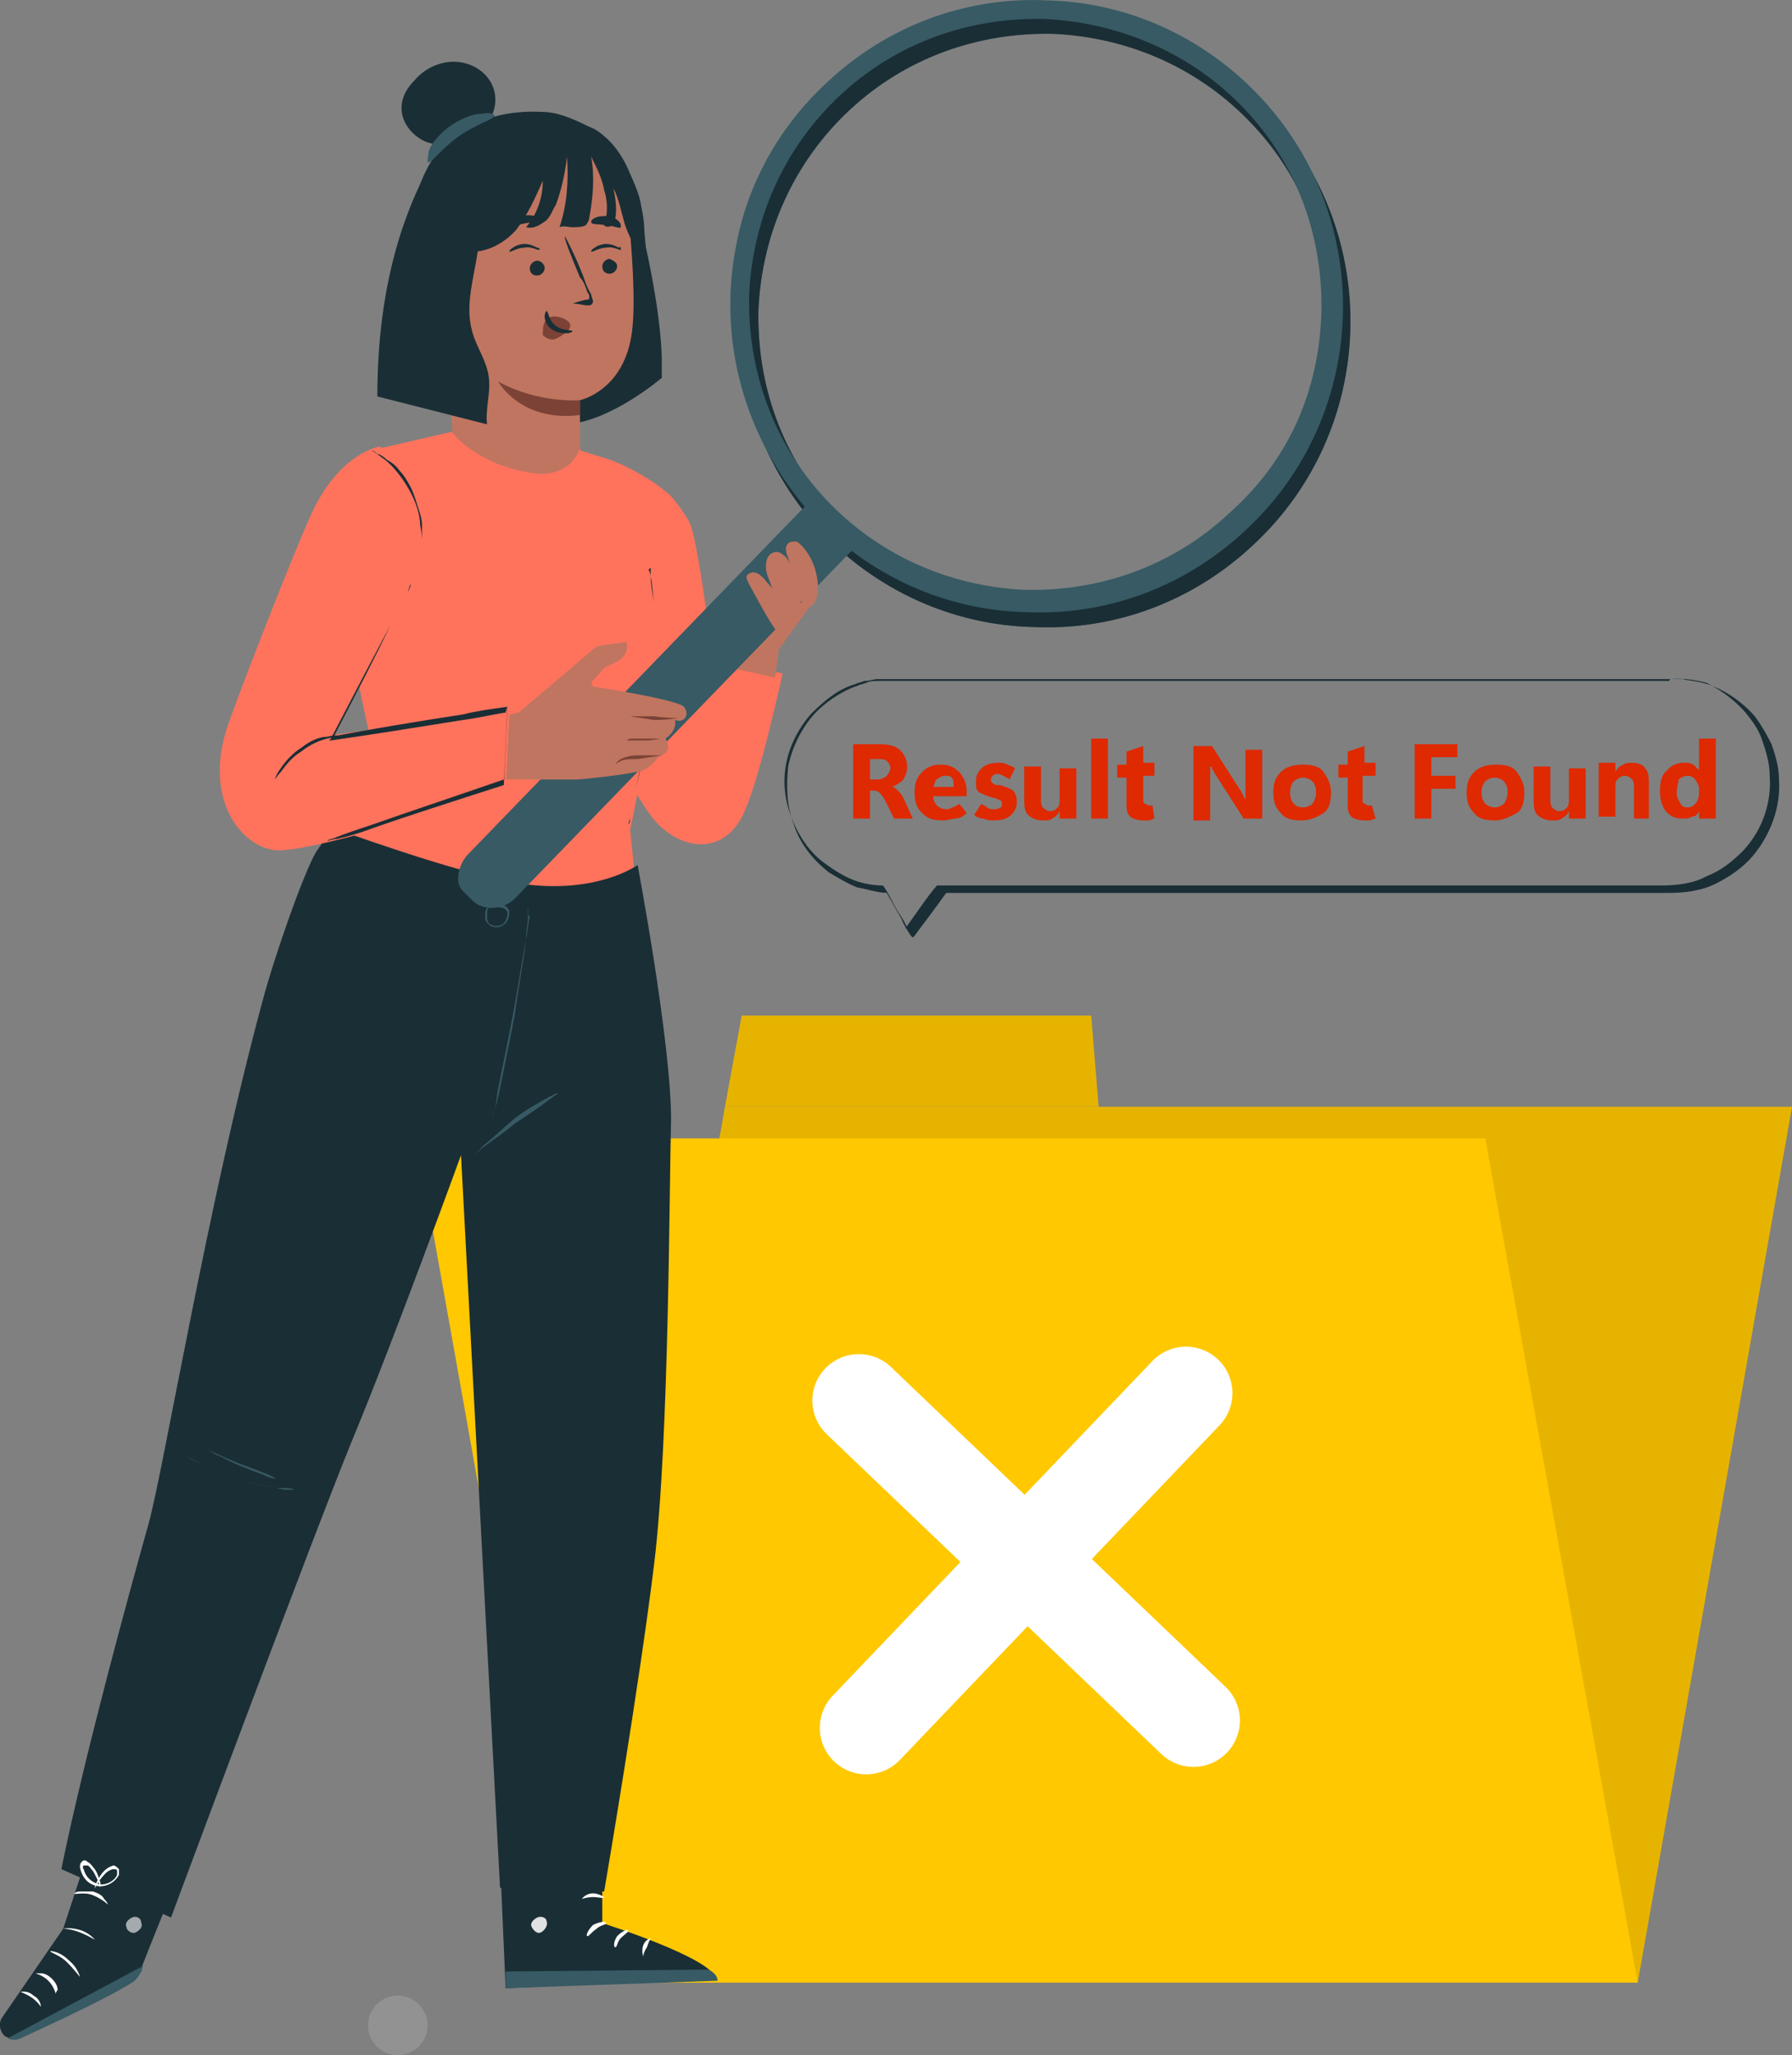 <?xml version="1.0" encoding="UTF-8"?><svg id="Layer_1" xmlns="http://www.w3.org/2000/svg" viewBox="0 0 96.4 110.52"><rect x="0" y="0" width="96.4" height="110.52" fill="#808080" stroke="none"/><circle cx="21.4" cy="108.92" r="1.6" fill="#e0e0e0" isolation="isolate" opacity=".2"/><path d="m89.9,36.52h.6c.4.1,1,.1,1.7.4.7.3,1.5.8,2.2,1.6.3.4.6.9.9,1.5.2.6.4,1.2.4,1.9.1,1.4-.4,2.9-1.4,4.1-.5.6-1.2,1.1-2,1.5s-1.7.5-2.6.5h-38.9.1c-.5.7-1.1,1.5-1.7,2.3l-.1.1-.1-.1c-.2-.3-.4-.6-.5-.9-.3-.5-.5-.9-.8-1.4h.1c-.6,0-1.1-.2-1.7-.3-.5-.2-1-.5-1.5-.8-.9-.7-1.6-1.6-1.9-2.6-.4-1-.4-2.1-.3-3.1.2-1,.7-2,1.3-2.7s1.5-1.3,2.3-1.6c.1,0,.2-.1.3-.1l.3-.1c.2-.1.4-.1.7-.1h42.5c0-.1.1-.1.1-.1h-42.7c-.2,0-.4.1-.7.1l-.3.1c-.1,0-.2.1-.3.1-.9.3-1.6.9-2.3,1.6-.6.7-1.1,1.6-1.3,2.6s-.1,2,.3,3c.4,1,1,1.9,1.9,2.5.4.3.9.6,1.4.8s1.1.3,1.6.3h0c.3.4.5.9.8,1.4.2.3.4.6.5.9h-.1c.6-.8,1.1-1.6,1.7-2.3h38.9c.9,0,1.8-.1,2.5-.5.8-.3,1.4-.8,2-1.4,1.1-1.2,1.5-2.7,1.4-4,0-.7-.2-1.3-.4-1.9-.2-.6-.5-1-.9-1.5-.7-.8-1.5-1.3-2.1-1.6-1.1-.3-1.9-.2-1.9-.2Z" fill="#1a2e35"/><g><g><g><polygon points="88.1 106.62 30.7 106.62 39 59.52 96.4 59.52 88.1 106.62" fill="#ffc800"/><polygon points="58.7 54.62 39.9 54.62 39 59.52 59.1 59.52 58.7 54.62" fill="#ffc800"/></g><g opacity=".1"><polygon points="88.1 106.62 30.7 106.62 39 59.52 96.4 59.52 88.1 106.62"/><polygon points="58.7 54.62 39.9 54.62 39 59.52 59.1 59.52 58.7 54.62"/></g></g><polygon points="88.1 106.62 30.5 106.62 22.4 61.22 79.9 61.22 88.1 106.62" fill="#ffc800"/></g><g><g><g><path d="m34.2,11.02s1.3,4.8,1.4,8.2v1.1s-2.8,2.4-5.2,2.5l-2-4.9,5.8-6.9Z" fill="#1a2e35"/><g><g><path d="m21.6,14.02c.5-2.3.8-5.1,2.7-6.6,1.4-1.1,3.1-1.5,4.9-1.4.9,0,1.9.5,2.7.9,1.1.6,1.5,1.9,2.1,3,1,2.3.9,5.3.2,6.2l-9.4,5c-1.9-1-3.1-1.4-3.4-3.9-.2-1.1-.1-2.2.2-3.2Z" fill="#1a2e35"/><g><path d="m24.4,9.22l5.9-1.8c1.9-.3,3.3,2,3.5,4,.2,2.1.4,4.8.2,6.4-.4,3.2-2.8,3.7-2.8,3.7v3c0,.6-.1.8-.5,1.3-.9,1.1-2.5,1.3-4.4.6-1.1-.4-1.9-1.2-1.9-2.3l-1-13.7c0-.6.4-1.1,1-1.2Z" fill="#c07560"/><path d="m33.2,14.32c0,.2-.2.4-.4.4s-.4-.1-.4-.4c0-.2.2-.4.4-.4.2.1.4.2.4.4Z" fill="#1a2e35"/><path d="m33.4,13.42c0,.1-.4-.2-.8-.1-.4,0-.8.3-.8.2,0,0,0-.1.2-.2.1-.1.4-.2.6-.2.3,0,.5.1.7.2.1-.1.1,0,.1.1Z" fill="#1a2e35"/><path d="m29.3,14.42c0,.2-.2.4-.4.4s-.4-.1-.4-.4c0-.2.2-.4.4-.4s.4.2.4.4Z" fill="#1a2e35"/><path d="m29,13.42c0,.1-.4-.2-.8-.1-.4,0-.8.3-.8.2,0,0,0-.1.2-.2.1-.1.4-.2.6-.2.3,0,.5.1.7.2.1,0,.2.1.1.1Z" fill="#1a2e35"/><path d="m30.8,16.32s.3-.1.7-.2c.1,0,.2,0,.2-.1s0-.2-.1-.3c-.1-.3-.2-.6-.4-.8-.5-1.2-.9-2.2-.8-2.2,0,0,.5.9,1,2.2.1.3.2.6.4.9,0,.1.1.3.1.4s-.1.2-.2.2h-.2c-.5-.1-.7-.1-.7-.1Z" fill="#1a2e35"/><path d="m31.2,21.52s-2.2.2-4.4-1c0,0,1.2,2.2,4.4,1.8v-.8Z" fill="#7c4236"/><path d="m29.3,17.32c.1-.2.3-.3.5-.3.3,0,.6.1.8.3.1.1.1.3,0,.4,0,.1,0,0-.1.1-.2.2-.4.3-.6.4-.2.1-.5,0-.7-.2,0-.3,0-.5.1-.7Z" fill="#7c4236"/><path d="m29.4,16.72c.1,0,.1.5.5.8s.9.2.9.3c0,0-.1.1-.3.1s-.5,0-.8-.2-.4-.5-.4-.7.1-.3.1-.3Z" fill="#1a2e35"/><path d="m29.2,11.82c0,.1-.5.1-1,.2s-.9.3-1,.2c0,0,0-.2.2-.3.2-.1.4-.3.7-.3.3-.1.6,0,.8,0,.2,0,.3.1.3.2Z" fill="#1a2e35"/><path d="m33.4,12.22c-.1.1-.4-.1-.8-.1-.4-.1-.8,0-.8-.2q0-.1.2-.2c.2-.1.4-.1.7-.1s.5.2.6.3c.1.1.1.2.1.3Z" fill="#1a2e35"/></g></g><path d="m26.2,22.82c-.1-.8.2-1.7.1-2.5-.1-.9-.7-1.7-.9-2.5-.4-1.4.1-2.9.3-4.3.8-.1,1.6-.6,2.1-1.2.6-.8,1-1.7,1.4-2.6,0,.9-.3,1.8-.9,2.5.4.1.7-.1,1-.3s.4-.6.6-.9c.3-.8.5-1.7.6-2.6.1,1.3,0,2.6-.4,3.8.2-.1.5,0,.7,0s.5,0,.7-.1c.1-.1.2-.3.2-.4.2-1.1.3-2.2.1-3.3.3.6.6,1.2.7,1.8.2.6.2,1.3,0,1.9.1.1.3.1.4,0,.1-.1.2-.3.2-.4.1-.5,0-1.1-.1-1.6.3.6.4,1.2.6,1.9.2.6.5,1.3,1,1.6.1-.9.1-1.6-.1-2.5-.1-.7-.4-1.3-.7-2s-.8-1.4-1.3-1.8c-.9-.8-1.3-.5-1.9-.2h-.1v-.1c-1.6-.4-3.2-.3-4.8.2-1.1.4-1.2,2.8-1.5,1.7-.2-.7-1.1-.1-1.1,0-1.3,2.4-2.8,6.3-2.8,12.4h0l5.9,1.5Z" fill="#1a2e35"/></g></g><path d="m22.3,4.32c.5-.6,1.3-1,2.1-1s1.6.4,2,1.1c.4.7.3,1.6-.2,2.2l-1,.8c-.7.4-1.5.5-2.3.2-.7-.3-1.3-1-1.3-1.8,0-.6.3-1.1.7-1.5Z" fill="#1a2e35"/><path d="m23,8.72c.2.1.7-.7,1.7-1.4s1.9-.9,1.9-1.1c0-.1-.3-.2-.7-.1-.4,0-1,.2-1.6.6-.6.4-1,.9-1.2,1.3-.1.4-.1.7-.1.7Z" fill="#375a64"/></g><g><path d="m36.9,35.12l-3.7-3.5-2.5,4c.1.4,3.3,7.3,4.7,8.7,1.6,1.6,3.8,1.5,4.7-.8.8-1.8,2-7.3,2-7.3l-5.2-1.1Z" fill="#ff735d"/><path d="m32.8,24.72c.9.3,2.9,1.4,3.5,2.2.3.4.6.8.8,1.2.5,1,1.4,8.6,1.4,8.6l-4,2.9-3.5-13.3.2-2.1,1.6.5Z" fill="#ff735d"/><path d="m34.1,46.62l-.2-2s.8-3.5,1-6.5c.4-4.8-.8-7.8-1-8.3-.1-.3-2.7-5.7-2.7-5.7,0,0-.5,1.7-2.7,1.3-3-.5-4.2-2.2-4.2-2.2l-3.9.9s-1.5,6.2-1.8,8.2c-.1,1.1,1.3,7.3,1.3,7.3l-2.3,3.5c-.1.2,1,4.9,1.2,5.1.2.2,4,1.1,4,1.2,0,.2,7.2,3.2,7.2,3,0-.1,3.4-4.2,3.4-4.2l.7-1.6Z" fill="#ff735d"/><path d="m35,30.52v.5c0,.4.1.9.2,1.5.1,1.3.2,3-.1,5-.3,1.9-.6,3.6-.9,4.9-.1.6-.2,1.1-.3,1.5,0,.2,0,.3-.1.4v.1-.1c0-.1.1-.2.1-.4.1-.4.2-.9.3-1.5.3-1.2.7-3,.9-4.9.3-1.9.2-3.7.1-5-.1-.6-.1-1.1-.2-1.5,0-.2-.1-.3-.1-.4l.1-.1Z" fill="#1a2e35"/></g><g><path d="m17,45.82c-.7,1.2-2.3,5.8-2.9,8.1-2.9,10.7-5.3,25.1-6.1,28-1.1,3.9-3.5,12.7-4.7,18.6l5.9,2.6s7.7-20.7,9.8-25.8c2.2-5.3,5.8-15.2,5.8-15.2l2.1,39.4,5.6.2s1.9-11.1,2.7-17.7c.8-6.6.8-20.3.9-23.8,0-4.2-1.8-13.7-1.8-13.7,0,0-2.2,1.6-6.3,1-3.3-.5-10.1-3-10.1-3l-.9,1.3Z" fill="#1a2e35"/><path d="m28.4,48.82v.5c0,.3-.1.7-.1,1.2-.1,1-.4,2.5-.6,4-.3,1.6-.6,3-.8,4-.1.5-.2.9-.3,1.2-.1.3-.1.4-.1.4,0,0,0-.2.1-.4.1-.3.1-.7.2-1.2.2-1,.5-2.4.8-4s.5-3,.7-4c.1-.5.1-.9.2-1.2-.2-.3-.1-.5-.1-.5Z" fill="#375a64"/><path d="m26.4,48.72s0-.1.1-.1.3-.1.4,0c.1,0,.2.1.3.1.1.1.2.2.2.3,0,.3-.1.6-.3.7-.2.2-.6.2-.8,0-.1-.1-.2-.2-.2-.3v-.3c0-.2.1-.3.2-.4,0,0,.1,0,.1,0l-.1.1c-.1.1-.1.2-.1.4s0,.4.2.5.4.1.6,0,.3-.4.3-.6c0-.1-.1-.2-.1-.2-.1-.1-.2-.1-.2-.1-.2,0-.3-.1-.4,0l-.2-.1Z" fill="#375a64"/><path d="m30,58.82s-.3.2-.7.5-1,.7-1.6,1.1c-.6.5-1.2.9-1.6,1.2-.4.3-.6.5-.6.5,0,0,.2-.2.6-.6.4-.3.9-.8,1.5-1.3s1.2-.8,1.7-1.1c.4-.2.7-.4.7-.3Z" fill="#375a64"/><path d="m15.8,80.12h-.2c-.2,0-.4,0-.7-.1-.6-.1-1.3-.2-2.1-.5-.8-.3-1.5-.6-2-.8-.2-.1-.4-.2-.6-.3-.1-.1-.2-.1-.2-.1,0,0,.3.1.8.4.5.2,1.2.5,2,.8.8.3,1.6.4,2.1.5.5,0,.9,0,.9.1Z" fill="#375a64"/><path d="m14.8,79.52s-.2,0-.6-.2c-.3-.1-.8-.3-1.3-.5s-1-.5-1.3-.6c-.3-.2-.5-.3-.5-.3,0,0,.8.4,1.8.8,1.1.4,1.9.7,1.9.8Z" fill="#375a64"/></g><g><path d="m32.4,97.62v5.8s6,1.9,6.1,3l-11.3.5-.4-9.1,5.6-.2Z" fill="#1a2e35"/><path d="m28.9,103.12c-.2.1-.4.3-.3.5.1.2.3.4.5.3s.4-.4.3-.6c0-.2-.3-.3-.5-.2" fill="#e1e1e1"/><path d="m27.2,106.92v-.9l10.9-.1s.5.2.5.6l-11.4.4Z" fill="#375a64"/><path d="m32.6,103.42c0,.1-.3.1-.5.3-.3.2-.4.4-.5.4s0-.3.3-.6c.4-.2.7-.2.7-.1Z" fill="#fff"/><path d="m33.8,103.82c0,.1-.2.2-.4.4-.2.2-.2.5-.3.5s-.1-.3.1-.6c.3-.3.6-.4.6-.3Z" fill="#fff"/><path d="m34.6,105.22s-.1-.3,0-.6c.1-.3.4-.4.4-.4,0,0-.1.2-.2.5-.2.3-.2.5-.2.5Z" fill="#fff"/><path d="m32.5,102.02c0,.1-.3,0-.6,0s-.6.1-.6.1c0,0,.2-.3.6-.3.3,0,.6.2.6.2Z" fill="#fff"/></g><g><path d="m5.6,97.02l-2.2,6.7L.1,108.52c-.2.3-.1.8.2,1H.3c.2.1.4.1.7,0,1.4-.6,6.4-2.9,6.5-3.4.2-.6,2.8-7,2.8-7l-4.7-2.1Z" fill="#1a2e35"/><path d="m.4,109.62l7.3-3.9-.1.3c-.1.2-.3.5-.5.6-.6.4-2.3,1.3-6,3-.2.1-.4.1-.7,0H.4Z" fill="#375a64"/><g opacity=".6"><path d="m7.1,103.12c-.2.1-.4.3-.3.5,0,.2.3.4.5.3s.4-.3.3-.5c0-.3-.3-.4-.5-.3" fill="#fff"/></g><path d="m3,107.22s-.1-.4-.4-.7c-.3-.3-.7-.4-.7-.4h.3c.2,0,.4.1.6.3.2.2.3.4.3.6-.1.1-.1.2-.1.2Z" fill="#fff"/><path d="m2.2,107.92s-.2-.3-.5-.5-.6-.3-.6-.3c0,0,.4-.1.7.2.4.2.4.6.4.6Z" fill="#fff"/><path d="m4.3,106.32s-.3-.4-.7-.8c-.4-.4-.9-.5-.9-.6,0,0,.5,0,1,.5.5.4.6.9.6.9Z" fill="#fff"/><path d="m5.1,104.32s-.3-.2-.8-.4c-.5-.2-.9-.2-.9-.2,0,0,.4-.1,1,.1.5.2.7.5.7.5Z" fill="#fff"/><path d="m5.8,102.42s-.3-.3-.8-.5-1,0-1-.1c0,0,.1-.1.3-.1h.7c.3.1.5.2.6.4.2.2.2.3.2.3Z" fill="#fff"/><path d="m5.1,101.52s0-.1.1-.3c.1-.2.2-.4.4-.6.1-.1.2-.2.5-.3.1,0,.2.1.3.2v.3c-.2.4-.7.7-1.2.6s-.8-.5-.9-1c0-.1,0-.2.1-.3.1-.1.2-.1.3,0,.2.1.3.3.4.4.2.3.2.5.3.7v.3s-.1-.4-.4-.9c-.1-.1-.2-.3-.3-.3h-.2s-.1.1,0,.2c.1.4.4.7.8.8.4.1.9-.2,1-.5v-.2c0-.1-.1-.1-.2-.1s-.3.1-.4.2c-.5.5-.6.9-.6.8Z" fill="#fff"/></g><g><polygon points="41.2 30.52 38.5 33.32 38.4 35.72 41.6 36.42 41.7 36.42 41.9 34.92 43.7 32.42 41.2 30.52" fill="#c07560"/><g><path d="m40,14.02c.6-3.3,2.3-6.4,4.9-8.8,3.2-3,7.4-4.6,11.8-4.4,4.4.1,8.5,2,11.5,5.2,6.2,6.6,5.9,17.1-.8,23.3h0c-3.2,3-7.4,4.6-11.8,4.4-4.4-.1-8.5-2-11.5-5.2-3.7-4.1-5.1-9.5-4.1-14.5Zm31.2,6.2c.9-4.7-.3-9.8-3.8-13.5-2.8-3-6.6-4.7-10.7-4.9-4.1-.1-8,1.3-11,4.1s-4.7,6.6-4.9,10.7c-.1,4.1,1.3,8,4.1,11,2.8,3,6.6,4.7,10.7,4.9,4.1.1,8-1.3,11-4.1,2.5-2.3,4-5.2,4.6-8.2Z" fill="#375a64"/><path d="m40,14.02c.6-3.3,2.3-6.4,4.9-8.8,3.2-3,7.4-4.6,11.8-4.4,4.4.1,8.5,2,11.5,5.2,6.2,6.6,5.9,17.1-.8,23.3h0c-3.2,3-7.4,4.6-11.8,4.4-4.4-.1-8.5-2-11.5-5.2-3.7-4.1-5.1-9.5-4.1-14.5Zm31.2,6.2c.9-4.7-.3-9.8-3.8-13.5-2.8-3-6.6-4.7-10.7-4.9-4.1-.1-8,1.3-11,4.1s-4.7,6.6-4.9,10.7c-.1,4.1,1.3,8,4.1,11,2.8,3,6.6,4.7,10.7,4.9,4.1.1,8-1.3,11-4.1,2.5-2.3,4-5.2,4.6-8.2Z" fill="#1a2e35"/><path d="m39.6,13.22c.6-3.3,2.3-6.4,4.9-8.8C47.7,1.42,51.9-.18,56.3.02c4.4.1,8.5,2,11.5,5.2,6.2,6.6,5.9,17.1-.8,23.3h0c-3.2,3-7.4,4.6-11.8,4.4-4.4-.1-8.5-2-11.5-5.2-3.7-4.1-5.1-9.5-4.1-14.5Zm31.2,6.2c.9-4.7-.3-9.8-3.8-13.5-2.8-3-6.7-4.7-10.8-4.9-4.1-.1-8,1.3-11,4.1s-4.7,6.6-4.9,10.7c-.1,4.1,1.3,8,4.1,11,2.8,3,6.6,4.7,10.7,4.9,4.1.1,8-1.3,11-4.1,2.6-2.3,4.1-5.1,4.7-8.2Z" fill="#375a64"/></g><path d="m25.4,48.42l-.5-.5c-.5-.5-.2-1.5.3-2l18.4-19,2.5,2.4-18.4,19c-.6.6-1.7.7-2.3.1Z" fill="#375a64"/><g><path d="m42.4,29.22c.1-.1.3-.1.4-.1s.2.1.3.2c.6.6.9,1.5.9,2.3,0,.4-.1.8-.4,1l-.4-.2c-.1-.1-.5-.4-.5-.6-.2-.8.1-.7-.4-2.1,0-.1-.1-.3.1-.5Z" fill="#c07560"/><path d="m42.5,30.32c-.1-.2-.2-.4-.4-.5-.1-.1-.3-.2-.5-.1-.3.1-.4.4-.4.8,0,.3.2.7.3,1,.3.7.6,1.3.9,2l.2-.1c.1.1.3.1.4-.1.1-.1.1-.3.1-.5,0-1-.2-1.8-.6-2.5Z" fill="#c07560"/><path d="m42,32.32c-.2-.5-.6-.8-.9-1.2-.1-.1-.3-.3-.4-.3-.2-.1-.4,0-.5.1s0,.3.1.5c.5.9,1,1.9,1.6,2.7l.5-.5c.3-.5-.2-.9-.4-1.3Z" fill="#c07560"/></g><g><g><g><path d="m27.4,38.42l.5-.1,2.6-2.2,1.4-1.2c.1-.1.3-.2.4-.2l1.4-.2s.2.6-.4,1l-.8.4-.7.8.1.2s4.6.7,4.9,1.1c.3.4,0,.7-.1.7-.1.1-.4,0-.4,0,0,0,.2.5-.5,1,0,0,.5.7-.4,1,0,0-.3.5-.8.7s-3.3.5-3.6.5h-3.8l.2-3.5Z" fill="#c07560"/><path d="m36.5,38.62s-.6.1-1.3.1c-.7-.1-1.3-.2-1.3-.2h1.3c.7.1,1.3.1,1.3.1Z" fill="#7c4236"/><path d="m35.9,39.62s-.1,0-.3.1c-.2,0-.5.1-.8.1h-1.1s.1-.1.3-.1h1.6c.2-.1.3-.1.3-.1Z" fill="#7c4236"/><path d="m35.6,40.62s-.6.1-1.3.2c-.3,0-.7,0-.9.1s-.3.2-.3.2c0,0,.1-.2.3-.3s.5-.2.9-.2h1.3Z" fill="#7c4236"/></g><g><path d="m20.4,24.02s-2,.3-3.5,3.3c-.8,1.6-4.6,11.3-4.8,12.2-1,3.6.9,6,2.7,6.2,2,.2,12.4-3.2,12.4-3.2l.2-4.4-9.4,1.4,4.5-8.8s.2-5.9-2.1-6.7Z" fill="#ff735d"/><path d="m14.8,41.92s0-.2.3-.6c.2-.3.6-.8,1.1-1.1.5-.4,1-.6,1.4-.6.4-.1.6-.1.6,0,0,0-.2,0-.6.1s-.9.3-1.4.7c-.5.3-.8.7-1.1,1.1-.2.2-.3.4-.3.4Z" fill="#1a2e35"/></g></g><path d="m17.4,45.22h.2c.1,0,.3-.1.5-.1.5-.1,1.2-.3,2-.6,1.7-.6,4.2-1.4,7-2.3h0c.1-1.3.1-2.7.2-4.1v-.1h-.1c-.7.1-1.5.2-2.3.4-2.6.4-5,.8-7.1,1.2l.1.1c1.3-2.5,2.4-4.6,3.1-6.1.4-.7.7-1.3.9-1.7.1-.2.2-.4.2-.5.1-.1.1-.2.1-.2,0,0,0,.1-.1.2-.1.1-.1.3-.2.5-.2.4-.5,1-.9,1.7-.8,1.5-1.9,3.6-3.2,6.1l-.1.1h.1c2.1-.3,4.6-.7,7.1-1.1.8-.1,1.6-.3,2.3-.4l.1-.4c-.1,1.4-.1,2.8-.2,4.1v-.1c-2.9,1-5.3,1.8-7,2.4-.9.3-1.5.5-2,.7-.2.1-.4.1-.5.2q-.1,0-.2,0h0Z" fill="#1a2e35"/><path d="m20,24.22s.3.2.7.5c.4.3.9.9,1.3,1.6s.6,1.4.6,1.9c.1.5.1.8.1.8v-.8c0-.3-.1-.6-.2-.9s-.2-.7-.4-1.1c-.2-.4-.4-.7-.6-.9-.2-.3-.5-.5-.7-.6-.2-.2-.4-.3-.5-.3-.2-.2-.3-.2-.3-.2Z" fill="#1a2e35"/></g></g></g><g><path d="m63.8,74.92l-17.2,18" fill="none" stroke="#fff" stroke-linecap="round" stroke-width="5"/><path d="m46.2,75.32l18,17.2" fill="none" stroke="#fff" stroke-linecap="round" stroke-width="5"/></g><g><path d="m49.1,44.02h-1l-.5-1c-.1-.2-.2-.3-.3-.4-.1-.1-.2-.1-.3-.1h-.2v1.5h-.9v-4h1.4c.5,0,.9.1,1.1.3.2.2.4.5.4.9,0,.3-.1.5-.2.7-.2.2-.4.3-.6.4h0c.1,0,.2.1.3.2.1.1.2.2.3.4l.5,1.1Zm-2.3-3.3v1.2h.4c.2,0,.4-.1.5-.2s.2-.3.2-.4c0-.2-.1-.3-.2-.4s-.3-.1-.5-.1h-.4v-.1Z" fill="#df2900"/><path d="m52.1,42.82h-1.9c0,.2.1.4.2.5.1.1.3.2.5.2.1,0,.2,0,.3-.1.1,0,.3-.1.4-.2l.4.5c-.2.2-.4.3-.6.3s-.4.1-.7.1c-.5,0-.8-.1-1.1-.4-.3-.3-.4-.6-.4-1.1s.1-.8.4-1.1c.3-.3.6-.4,1-.4s.7.1,1,.4c.2.2.4.6.4,1v.3h.1Zm-.8-.5c0-.2,0-.4-.1-.5s-.2-.1-.4-.1c-.1,0-.3.1-.4.2-.1,0-.1.2-.2.4h1.1Z" fill="#df2900"/><path d="m52.4,43.82l.4-.6c.1.1.2.1.3.2.1.1.3.1.4.1s.2,0,.3-.1c.1,0,.1-.1.1-.2s0-.1-.1-.2c-.1,0-.2-.1-.3-.1-.4-.1-.6-.2-.8-.3s-.2-.3-.2-.6.1-.5.3-.7.5-.3.9-.3c.2,0,.3,0,.5.1s.3.1.4.2l-.3.6c-.1-.1-.2-.1-.3-.2-.1,0-.2-.1-.3-.1s-.2,0-.3.1-.1.2-.1.2q0,.1.1.2c.1.1.2.1.4.1.3.1.6.2.7.3.1.1.2.3.2.6s-.1.5-.3.7-.5.3-.9.3c-.2,0-.4,0-.6-.1-.2,0-.4-.1-.5-.2Z" fill="#df2900"/><path d="m57.9,44.02h-.9v-.4h0c-.1.2-.2.3-.4.4-.1.1-.3.1-.5.1-.3,0-.6-.1-.8-.3s-.2-.5-.2-.9v-1.7h.9v1.7c0,.2,0,.4.1.5s.2.2.4.2.3-.1.4-.2.1-.3.1-.5v-1.6h.9v2.7Z" fill="#df2900"/><path d="m58.7,44.02v-4.3h.9v4.3h-.9Z" fill="#df2900"/><path d="m62.1,44.02c-.1,0-.2.1-.3.1h-.3c-.3,0-.6-.1-.7-.2-.2-.2-.2-.4-.2-.7v-1.4h-.5v-.7h.5v-.7l.9-.3v.9h.6v.7h-.6v1.3c0,.1,0,.2.1.2s.1.1.2.1h.2l.1.7Z" fill="#df2900"/><path d="m67.8,44.02h-.9l-1.6-2.5c0-.1-.1-.1-.1-.2s-.1-.1-.1-.1h0v2.9h-.9v-4h1l1.6,2.5c0,.1.1.1.1.2s.1.1.1.2h0v-2.7h.9v3.7h-.1Z" fill="#df2900"/><path d="m70,44.12c-.5,0-.9-.1-1.1-.4-.3-.3-.4-.6-.4-1.1s.1-.8.4-1.1.7-.4,1.2-.4.9.1,1.1.4.4.6.4,1.1-.1.9-.4,1.1c-.3.2-.7.4-1.2.4Zm.1-.7c.2,0,.4-.1.5-.2.1-.1.2-.4.2-.6,0-.3-.1-.5-.2-.6s-.3-.2-.5-.2-.4.1-.5.2-.2.3-.2.6.1.5.2.6.2.2.5.2Z" fill="#df2900"/><path d="m74,44.02c-.1,0-.2.1-.3.1h-.3c-.3,0-.6-.1-.7-.2-.2-.2-.2-.4-.2-.7v-1.4h-.5v-.7h.5v-.7l.9-.3v.9h.6v.7h-.7v1.3c0,.1,0,.2.1.2s.1.1.2.1h.2l.2.7Z" fill="#df2900"/><path d="m78.4,40.72h-1.4v1h1.3v.7h-1.3v1.6h-.9v-4h2.3v.7Z" fill="#df2900"/><path d="m80.4,44.12c-.5,0-.9-.1-1.1-.4-.3-.3-.4-.6-.4-1.1s.1-.8.4-1.1.7-.4,1.2-.4.9.1,1.1.4.4.6.4,1.1-.1.9-.4,1.1c-.4.2-.7.4-1.2.4Zm0-.7c.2,0,.4-.1.5-.2.1-.1.2-.4.2-.6,0-.3-.1-.5-.2-.6s-.3-.2-.5-.2-.4.1-.5.2-.2.3-.2.6.1.5.2.6.3.2.5.2Z" fill="#df2900"/><path d="m85.3,44.02h-.9v-.4h0c-.1.2-.2.3-.4.4-.1.1-.3.1-.5.1-.3,0-.6-.1-.8-.3-.2-.2-.2-.5-.2-.9v-1.7h.9v1.7c0,.2,0,.4.1.5s.2.2.4.2.3-.1.4-.2.1-.3.1-.5v-1.6h.9v2.7Z" fill="#df2900"/><path d="m88.8,44.02h-.9v-1.6c0-.2,0-.4-.1-.5s-.2-.2-.4-.2-.3.1-.4.2c-.1.1-.1.3-.1.4v1.6h-.9v-2.9h.9v.5h0c.1-.2.2-.3.4-.4s.3-.1.5-.1c.3,0,.6.1.7.3.2.2.2.5.2.9v1.8h.1Z" fill="#df2900"/><path d="m91.4,43.62c-.1.2-.2.3-.4.3-.1.1-.3.1-.5.1-.4,0-.6-.1-.9-.4-.2-.3-.3-.6-.3-1.1s.1-.9.4-1.1c.2-.3.6-.4.9-.4.2,0,.3,0,.5.1.1.1.2.2.3.3h0v-1.7h.9v4.3h-.9v-.4h0Zm-1.2-1c0,.3.1.4.2.6s.3.2.4.2c.2,0,.3-.1.4-.2.1-.1.2-.3.2-.6v-.2c0-.2-.1-.3-.2-.5-.1-.1-.2-.2-.4-.2s-.4.1-.5.2c0,.2-.1.4-.1.7Z" fill="#df2900"/></g></svg>